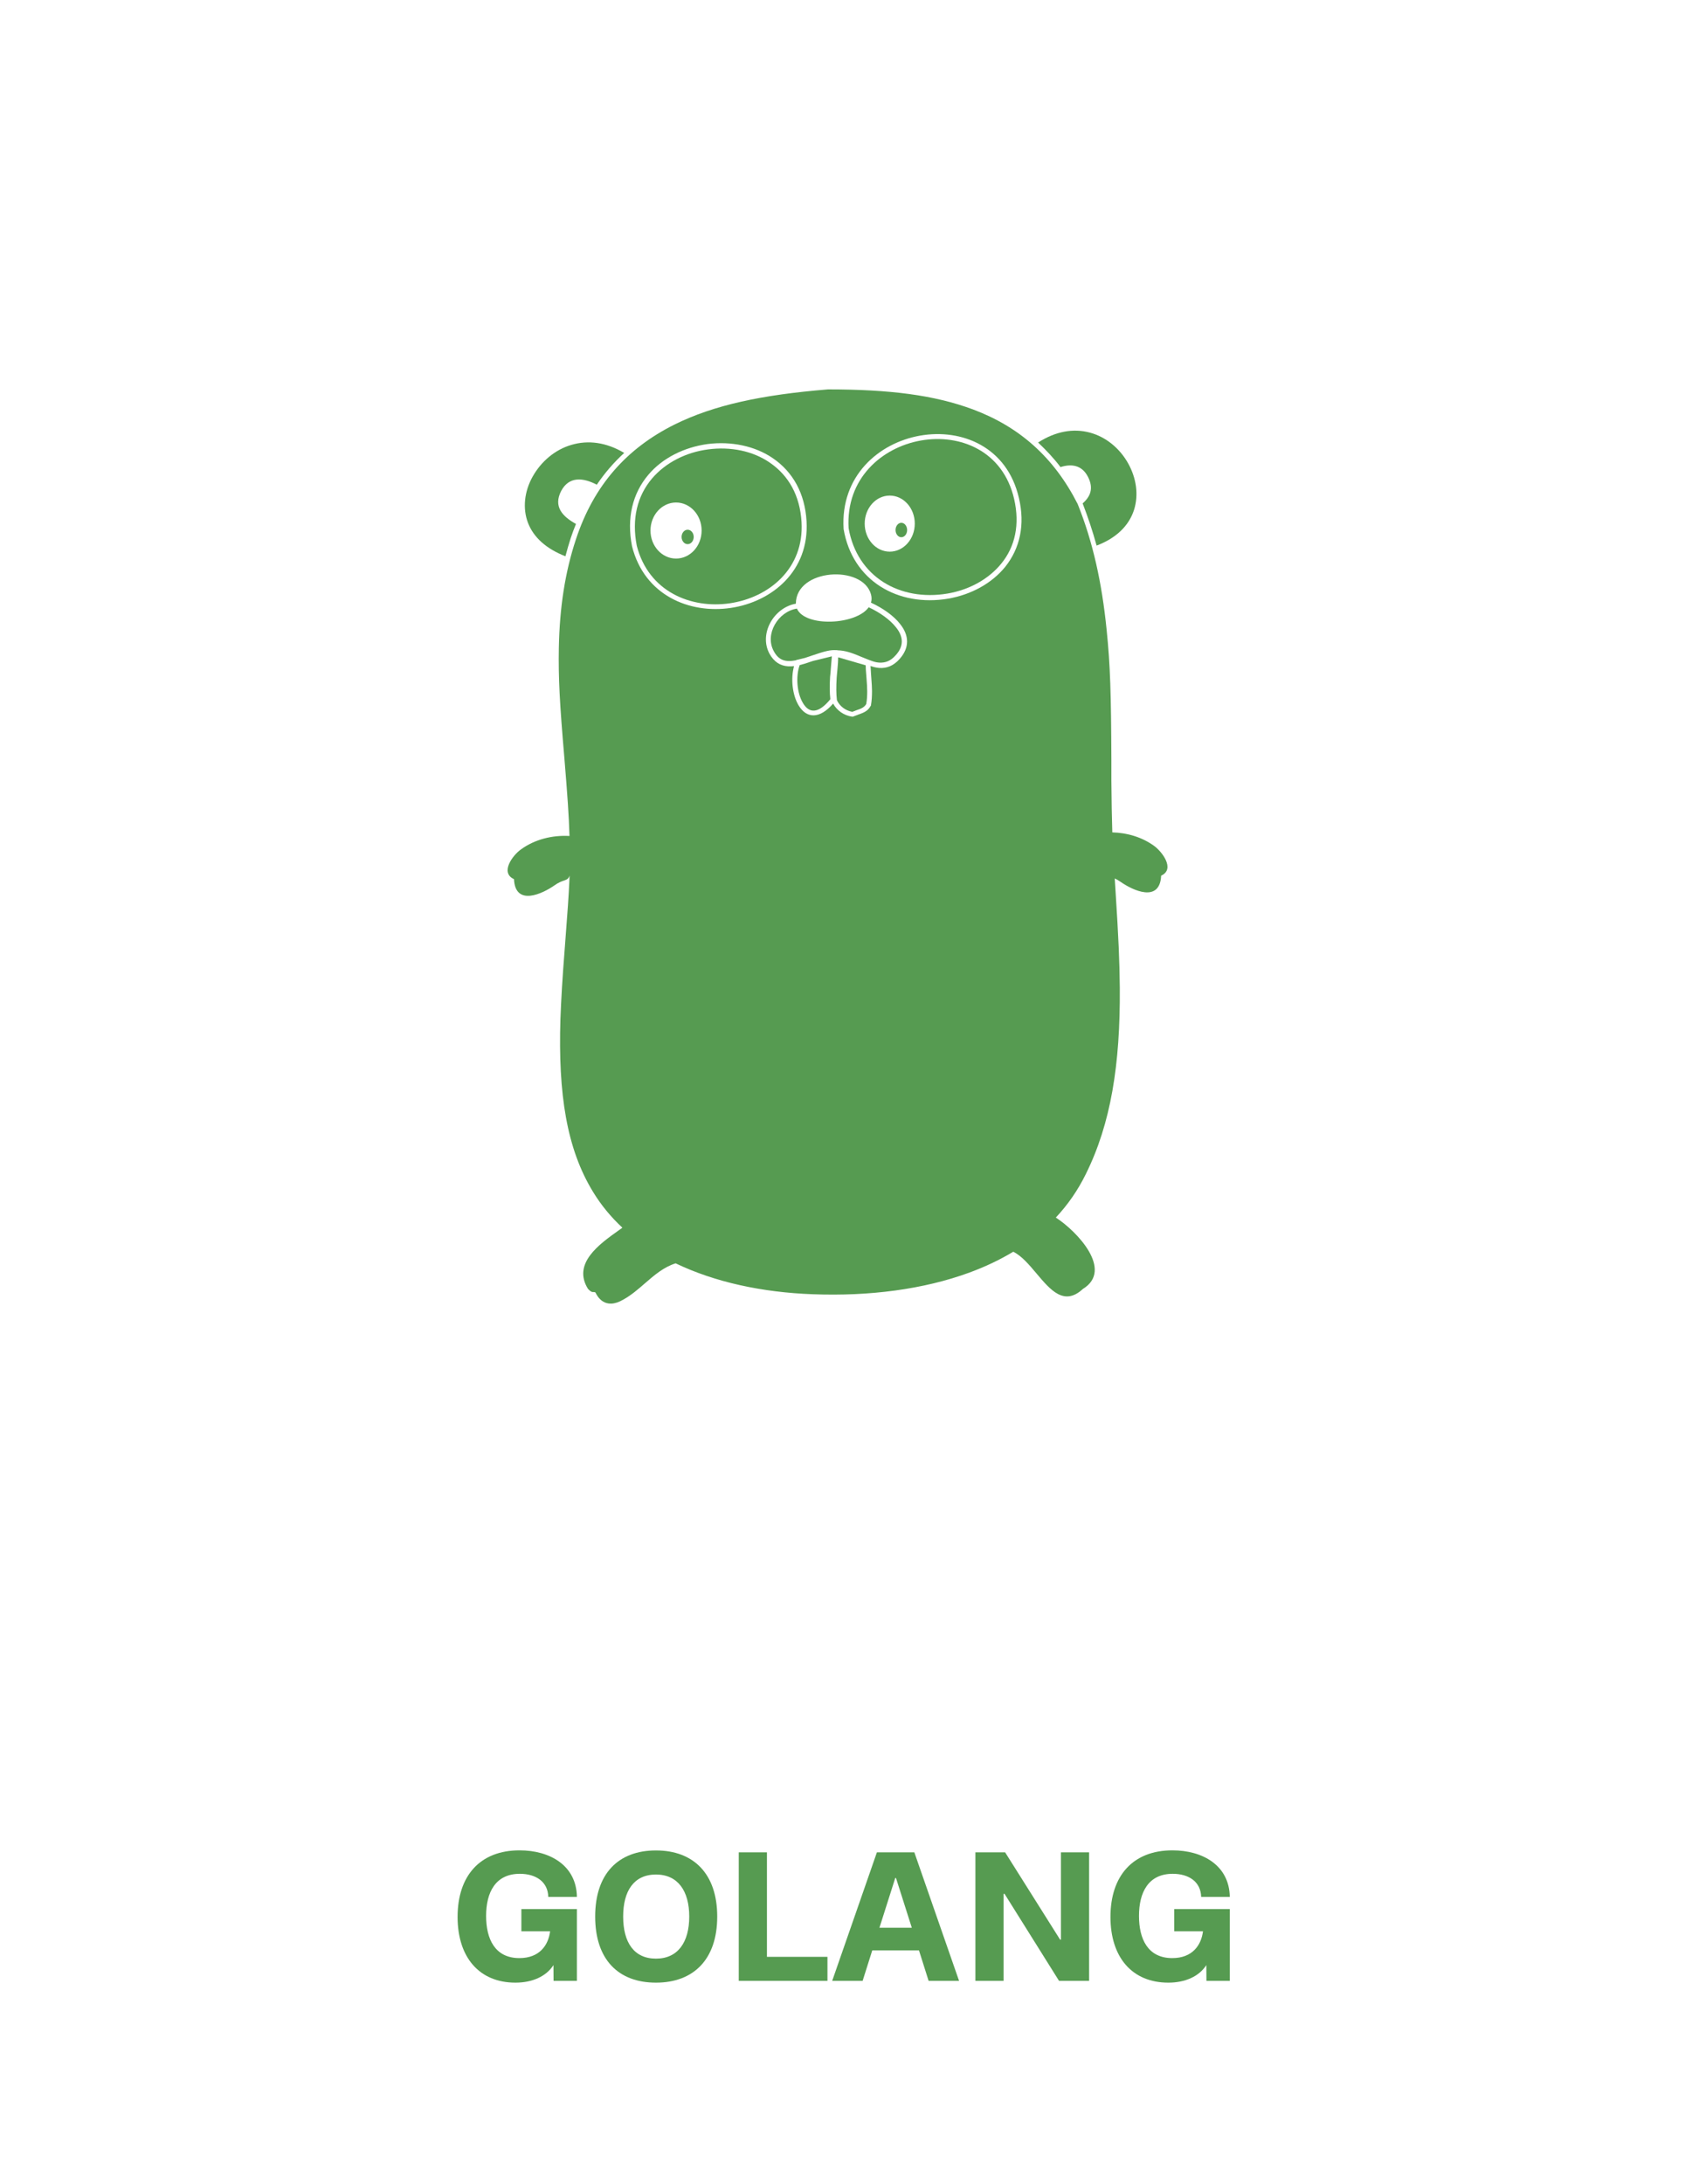 <svg width="100" height="129" viewBox="0 0 100 129" fill="none" xmlns="http://www.w3.org/2000/svg">
<path d="M30.814 114.073H32.512C32.41 114.895 31.889 115.657 30.696 115.657C29.257 115.657 28.73 114.535 28.73 113.165C28.73 111.774 29.284 110.678 30.723 110.678C31.679 110.678 32.383 111.151 32.404 112.042H34.096C34.069 110.189 32.506 109.292 30.707 109.292C28.365 109.292 27.044 110.802 27.044 113.224C27.044 115.609 28.322 117.107 30.465 117.107C31.454 117.107 32.281 116.742 32.71 116.071L32.716 117H34.096V112.762H30.814V114.073Z" fill="#569B51"/>
<path d="M38.769 117.107C40.987 117.107 42.389 115.738 42.389 113.203C42.389 110.673 40.987 109.298 38.769 109.298C36.54 109.298 35.176 110.673 35.176 113.203C35.176 115.738 36.54 117.107 38.769 117.107ZM38.769 115.689C37.469 115.689 36.83 114.728 36.83 113.203C36.83 111.683 37.469 110.721 38.769 110.721C40.058 110.721 40.735 111.683 40.735 113.203C40.735 114.728 40.058 115.689 38.769 115.689Z" fill="#569B51"/>
<path d="M43.662 117H48.904V115.582H45.327V109.411H43.662V117Z" fill="#569B51"/>
<path d="M54.882 117H56.682L54.039 109.411H51.826L49.184 117H50.983L51.552 115.201H54.313L54.882 117ZM51.977 113.863L52.911 110.925H52.954L53.889 113.863H51.977Z" fill="#569B51"/>
<path d="M57.648 117H59.313V111.865H59.373L62.59 117H64.368V109.411H62.703V114.567H62.654L59.405 109.411H57.648V117Z" fill="#569B51"/>
<path d="M69.4 114.073H71.098C70.996 114.895 70.475 115.657 69.282 115.657C67.843 115.657 67.316 114.535 67.316 113.165C67.316 111.774 67.87 110.678 69.309 110.678C70.265 110.678 70.969 111.151 70.99 112.042H72.682C72.655 110.189 71.092 109.292 69.293 109.292C66.951 109.292 65.63 110.802 65.63 113.224C65.63 115.609 66.908 117.107 69.051 117.107C70.04 117.107 70.867 116.742 71.296 116.071L71.302 117H72.682V112.762H69.4V114.073Z" fill="#569B51"/>
<path d="M66.666 27.353C66.167 26.47 65.357 25.807 64.422 25.555C63.441 25.287 62.381 25.476 61.353 26.138C61.82 26.58 62.272 27.053 62.677 27.589C63.316 27.384 63.939 27.463 64.297 28.157C64.656 28.851 64.438 29.34 63.986 29.734C64.303 30.55 64.579 31.381 64.811 32.226C65.98 31.784 66.728 31.043 67.024 30.113C67.304 29.229 67.164 28.236 66.666 27.353Z" fill="#569B51"/>
<path d="M31.486 28.141C30.987 29.024 30.878 30.034 31.206 30.885C31.533 31.737 32.281 32.415 33.418 32.857C33.511 32.494 33.62 32.131 33.73 31.784C33.823 31.5 33.932 31.216 34.041 30.948C33.246 30.507 32.686 29.923 33.169 28.993C33.636 28.125 34.462 28.204 35.272 28.63C35.736 27.941 36.28 27.311 36.892 26.753C35.833 26.123 34.758 25.981 33.761 26.28C32.795 26.564 31.985 27.258 31.486 28.141Z" fill="#569B51"/>
<path d="M47.136 38.968L47.573 38.861C47.642 38.84 47.713 38.816 47.786 38.79C47.8 38.786 47.815 38.781 47.832 38.776C47.871 38.764 47.918 38.75 47.973 38.727C48.736 38.465 49.073 38.378 49.427 38.403L49.463 38.395V38.406C49.475 38.407 49.488 38.409 49.5 38.41L49.516 38.412C49.921 38.428 50.264 38.522 50.887 38.79L50.944 38.813C51.522 39.048 51.706 39.122 51.977 39.138C52.336 39.153 52.632 39.043 52.928 38.712C53.426 38.175 53.411 37.608 52.943 37.04C52.59 36.596 52.006 36.179 51.342 35.87C50.592 36.919 47.584 37.054 47.098 35.948C45.98 36.123 45.184 37.463 45.73 38.459C46.012 38.984 46.393 39.13 47.054 38.999L47.061 38.982L47.136 38.968Z" fill="#569B51"/>
<path d="M47.449 41.515C47.101 40.931 47.021 39.956 47.263 39.284C47.447 39.24 47.653 39.176 47.895 39.09C47.91 39.085 47.925 39.081 47.942 39.075C47.974 39.065 48.011 39.054 48.054 39.038L49.164 38.767C49.15 38.953 49.135 39.139 49.105 39.469C49.093 39.671 49.081 39.776 49.07 39.881C49.068 39.896 49.067 39.911 49.065 39.926C49.063 39.94 49.062 39.955 49.06 39.969C49.03 40.499 49.03 40.9 49.075 41.3C48.374 42.159 47.822 42.159 47.449 41.515Z" fill="#569B51"/>
<path d="M51.194 41.587C51.089 41.758 50.955 41.844 50.597 41.959C50.582 41.959 50.582 41.959 50.567 41.973C50.515 41.99 50.473 42.007 50.438 42.02C50.413 42.03 50.392 42.039 50.373 42.045C49.97 41.973 49.627 41.715 49.463 41.358C49.418 40.971 49.418 40.571 49.448 40.041C49.454 39.985 49.458 39.936 49.461 39.881C49.468 39.796 49.475 39.697 49.493 39.54C49.523 39.211 49.538 39.011 49.538 38.825L51.164 39.297C51.164 39.469 51.177 39.629 51.203 39.948L51.209 40.027C51.239 40.413 51.253 40.614 51.253 40.843C51.253 41.114 51.238 41.358 51.194 41.587Z" fill="#569B51"/>
<path d="M53.27 31.732C53.46 31.732 53.613 31.541 53.613 31.306C53.613 31.071 53.46 30.88 53.27 30.88C53.081 30.88 52.928 31.071 52.928 31.306C52.928 31.541 53.081 31.732 53.27 31.732Z" fill="#569B51"/>
<path fill-rule="evenodd" clip-rule="evenodd" d="M55.997 35.059C57.29 34.839 58.427 34.208 59.175 33.293C60.001 32.284 60.281 30.975 59.938 29.477C58.63 23.799 49.812 25.361 50.154 31.196C50.653 34.066 53.177 35.533 55.997 35.059ZM52.585 32.584C53.402 32.584 54.065 31.842 54.065 30.928C54.065 30.013 53.402 29.272 52.585 29.272C51.767 29.272 51.105 30.013 51.105 30.928C51.105 31.842 51.767 32.584 52.585 32.584Z" fill="#569B51"/>
<path d="M41 31.715C41 31.95 40.839 32.141 40.641 32.141C40.444 32.141 40.283 31.95 40.283 31.715C40.283 31.48 40.444 31.289 40.641 31.289C40.839 31.289 41 31.48 41 31.715Z" fill="#569B51"/>
<path fill-rule="evenodd" clip-rule="evenodd" d="M37.635 32.236C37.323 30.643 37.666 29.287 38.538 28.261C39.333 27.331 40.532 26.716 41.857 26.543C43.181 26.369 44.505 26.637 45.503 27.331C46.609 28.088 47.279 29.271 47.372 30.832C47.699 36.336 39.021 37.661 37.635 32.236ZM41.467 31.337C41.467 32.251 40.791 32.992 39.956 32.992C39.121 32.992 38.445 32.251 38.445 31.337C38.445 30.422 39.121 29.681 39.956 29.681C40.791 29.681 41.467 30.422 41.467 31.337Z" fill="#569B51"/>
<path fill-rule="evenodd" clip-rule="evenodd" d="M62.401 71.917C63.111 71.158 63.705 70.303 64.173 69.349C65.653 66.369 66.214 62.883 66.182 58.357C66.167 56.749 66.105 55.361 65.933 52.68C65.913 52.353 65.897 52.097 65.883 51.888C65.982 51.931 66.095 51.992 66.227 52.086C66.944 52.59 68.548 53.347 68.626 51.723C69.483 51.329 68.658 50.288 68.221 49.972C67.511 49.45 66.618 49.187 65.739 49.166C65.71 48.275 65.694 47.301 65.684 46.104V44.874C65.668 41.01 65.621 39.307 65.403 37.193C65.123 34.418 64.593 32.005 63.69 29.766C62.287 27.006 60.246 25.208 57.504 24.183C55.214 23.331 52.566 23 48.935 23C45.056 23.316 42.205 23.915 39.852 25.082C37.048 26.485 35.1 28.646 34.041 31.847C33.387 33.819 33.075 35.9 33.028 38.266C32.997 40.064 33.075 41.499 33.356 44.779C33.54 47.032 33.621 48.149 33.658 49.378C32.656 49.319 31.599 49.576 30.782 50.177C30.33 50.493 29.52 51.534 30.377 51.928C30.455 53.552 32.059 52.795 32.776 52.291C33.011 52.123 33.189 52.061 33.324 52.014C33.498 51.953 33.601 51.918 33.662 51.714C33.659 51.81 33.656 51.906 33.652 52.002C33.605 53.011 33.558 53.658 33.387 55.897C33.231 57.884 33.169 58.972 33.122 60.187C32.982 64.634 33.496 67.867 35.054 70.406C35.527 71.184 36.109 71.887 36.785 72.515C36.715 72.566 36.641 72.618 36.566 72.672C35.412 73.493 33.812 74.633 34.755 76.135C34.937 76.32 34.994 76.318 35.059 76.316C35.094 76.314 35.131 76.313 35.191 76.341L35.193 76.344C35.289 76.539 35.727 77.425 36.858 76.751C37.315 76.496 37.714 76.15 38.111 75.805C38.67 75.321 39.225 74.84 39.931 74.62C42.244 75.729 45.04 76.338 48.047 76.446C51.366 76.572 54.575 76.162 57.286 75.169C58.225 74.824 59.093 74.413 59.885 73.935C60.383 74.178 60.826 74.705 61.263 75.224C62.089 76.203 62.892 77.157 63.998 76.135C65.834 75.012 63.639 72.713 62.401 71.917ZM51.479 35.116C51.001 33.339 47.038 33.58 47.037 35.657C45.734 35.886 44.836 37.434 45.48 38.617C45.745 39.09 46.104 39.327 46.587 39.358C46.697 39.363 46.81 39.359 46.929 39.345C46.726 40.083 46.828 41.042 47.195 41.658C47.673 42.46 48.448 42.474 49.239 41.558C49.349 41.762 49.508 41.938 49.703 42.072C49.897 42.207 50.121 42.295 50.358 42.331H50.403L50.448 42.316C50.48 42.301 50.511 42.29 50.55 42.276C50.584 42.264 50.623 42.251 50.672 42.231C50.678 42.231 50.682 42.231 50.685 42.23C50.689 42.228 50.693 42.224 50.702 42.216C51.134 42.073 51.313 41.959 51.462 41.687L51.477 41.672V41.644C51.522 41.386 51.537 41.114 51.537 40.814C51.537 40.6 51.522 40.401 51.493 40.004L51.492 39.998L51.48 39.822C51.464 39.605 51.455 39.466 51.45 39.338C51.645 39.405 51.785 39.436 51.962 39.453C52.414 39.484 52.803 39.327 53.161 38.932C53.769 38.254 53.738 37.529 53.193 36.851C52.813 36.367 52.181 35.922 51.477 35.596C51.521 35.45 51.524 35.289 51.479 35.116ZM49.858 31.227C49.485 25.029 58.832 23.374 60.219 29.414C60.593 30.991 60.281 32.394 59.409 33.483C58.614 34.46 57.399 35.123 56.044 35.359C53.068 35.864 50.372 34.302 49.858 31.243V31.227ZM47.668 30.785C47.575 29.144 46.858 27.867 45.674 27.063C44.614 26.337 43.212 26.053 41.826 26.227C40.439 26.416 39.161 27.047 38.32 28.041C37.385 29.145 37.027 30.595 37.354 32.267C38.819 38.07 48.011 36.667 47.668 30.785Z" fill="#569B51"/>
</svg>
